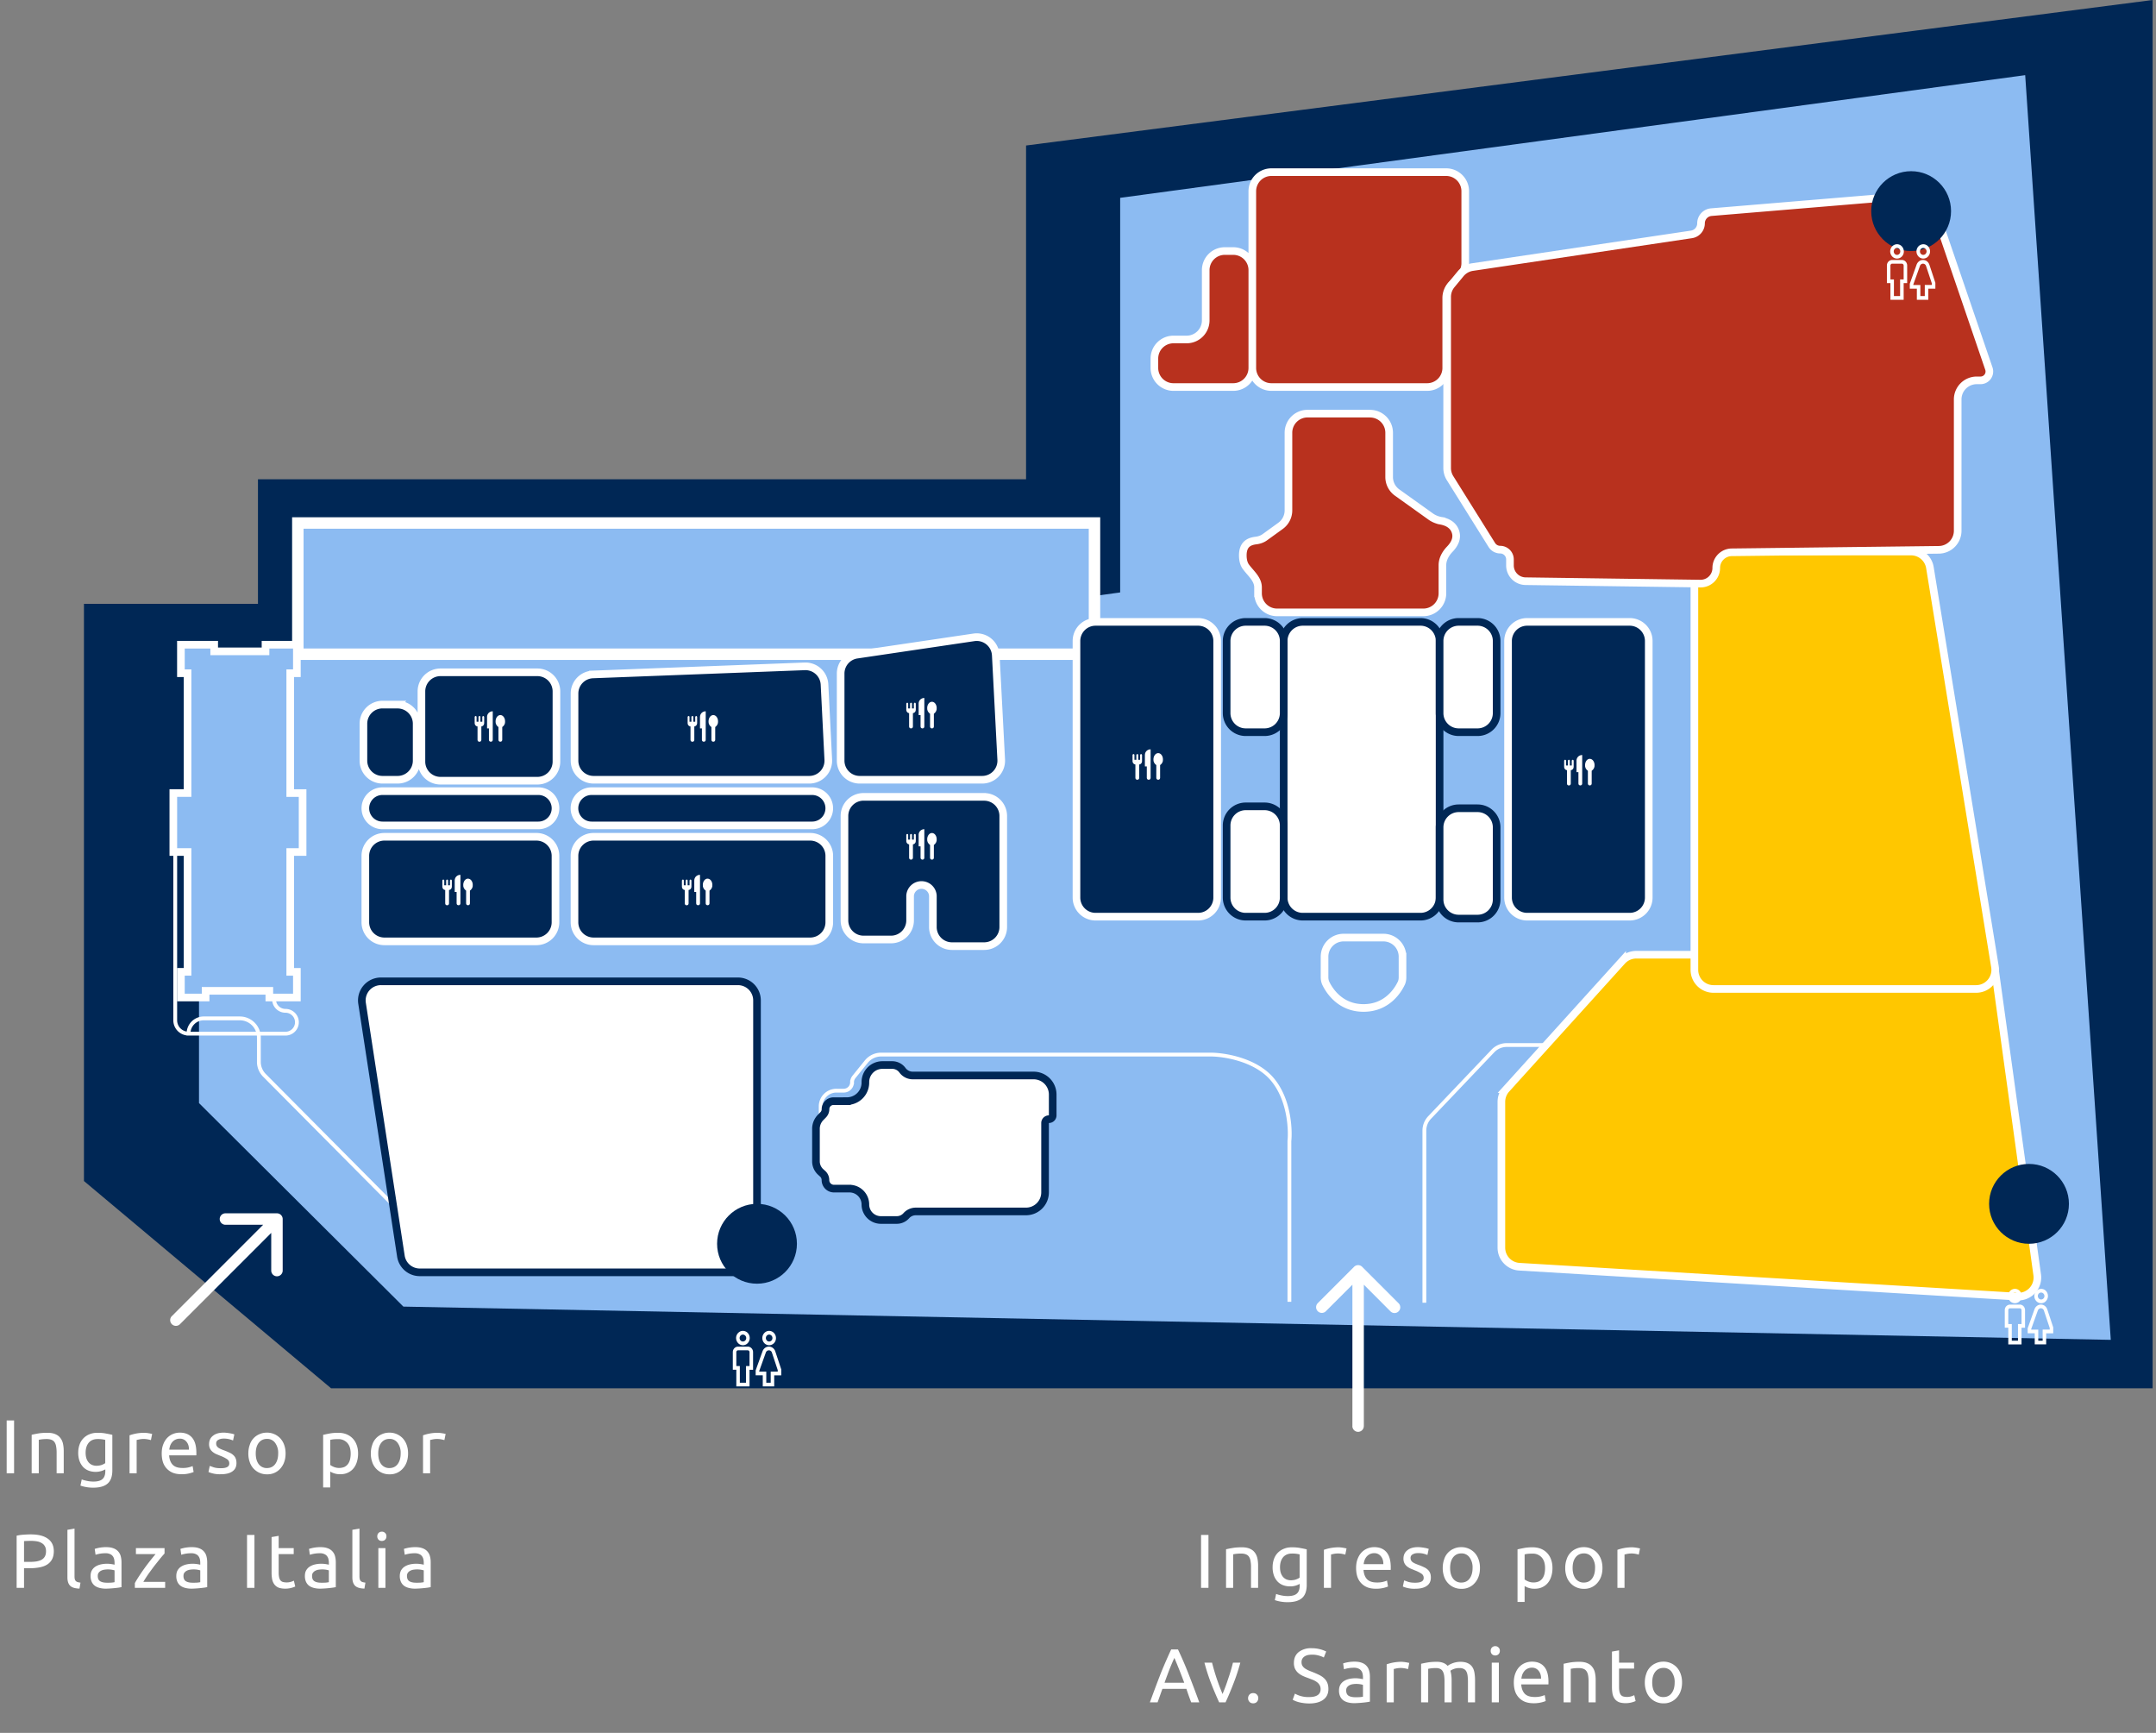 <svg xmlns="http://www.w3.org/2000/svg" width="565" height="454" fill="none"><rect width="100%" height="100%" fill="#808080" stroke="none"/><path fill="#fff" d="M1.75 372.14h1.94V386H1.75v-13.86Zm6.55 3.76c.43-.1 1-.22 1.7-.34.7-.12 1.52-.18 2.44-.18.83 0 1.51.12 2.06.36.55.23.98.55 1.3.98.33.41.57.91.7 1.5s.2 1.23.2 1.94V386h-1.86v-5.44c0-.64-.05-1.19-.14-1.64a2.68 2.68 0 0 0-.42-1.1c-.2-.28-.47-.48-.8-.6-.33-.13-.75-.2-1.24-.2a10.21 10.21 0 0 0-2.08.2V386H8.3v-10.1Zm19.3 9.06a5.19 5.19 0 0 1-2.54.66c-.62 0-1.22-.1-1.78-.3-.54-.2-1.02-.5-1.44-.92a4.6 4.6 0 0 1-.98-1.58 6.26 6.26 0 0 1-.36-2.24c0-.76.12-1.45.34-2.08a4.46 4.46 0 0 1 2.58-2.72c.63-.27 1.34-.4 2.12-.4.87 0 1.62.07 2.26.2.66.12 1.2.23 1.64.34v9.28c0 1.6-.41 2.76-1.24 3.48-.82.72-2.08 1.08-3.76 1.08a10.36 10.36 0 0 1-3.36-.54l.34-1.62c.38.15.83.27 1.36.38a7.9 7.9 0 0 0 1.7.18c1.11 0 1.9-.22 2.38-.66.5-.44.74-1.14.74-2.1v-.44Zm-.02-7.72a7.78 7.78 0 0 0-2.02-.22c-1 0-1.77.33-2.32.98-.53.65-.8 1.52-.8 2.6 0 .6.08 1.11.22 1.54.16.43.37.78.62 1.06.27.28.57.49.9.62.35.13.7.2 1.06.2.5 0 .95-.07 1.36-.2.42-.15.74-.31.98-.5v-6.08Zm10.2-1.86c.17 0 .35.01.55.04.2.01.42.04.62.08a5 5 0 0 1 .54.1c.17.03.3.05.38.08l-.32 1.62c-.15-.05-.4-.11-.74-.18a5.74 5.74 0 0 0-2.34 0l-.66.14V386h-1.86v-9.96a11.74 11.74 0 0 1 3.84-.66Zm4.6 5.44c0-.92.13-1.72.4-2.4.27-.7.62-1.27 1.06-1.72.44-.45.95-.8 1.52-1.02a4.74 4.74 0 0 1 1.76-.34c1.4 0 2.47.44 3.22 1.32.75.87 1.12 2.2 1.12 3.98v.32c0 .12 0 .23-.02.34h-7.12c.08 1.08.4 1.9.94 2.46.55.56 1.4.84 2.56.84a6.36 6.36 0 0 0 2.66-.5l.26 1.56a8.35 8.35 0 0 1-3.12.58c-.9 0-1.7-.13-2.36-.4a4.5 4.5 0 0 1-2.58-2.84c-.2-.67-.3-1.4-.3-2.18Zm7.14-1.02c.01-.84-.2-1.53-.64-2.06a2.13 2.13 0 0 0-1.78-.82 2.57 2.57 0 0 0-1.96.9c-.23.27-.4.57-.54.92-.12.35-.2.7-.24 1.06h5.16Zm8.33 4.86c.76 0 1.32-.1 1.68-.3.38-.2.56-.52.56-.96 0-.45-.18-.81-.54-1.08a8.53 8.53 0 0 0-1.78-.9l-1.16-.48a4.34 4.34 0 0 1-.94-.6c-.26-.23-.48-.5-.64-.82a2.62 2.62 0 0 1-.24-1.18c0-.92.34-1.65 1.02-2.18.68-.55 1.6-.82 2.78-.82.3 0 .59.02.88.06.3.03.57.07.82.12a5.69 5.69 0 0 1 1.12.28l-.34 1.6a5.74 5.74 0 0 0-2.48-.5c-.52 0-.97.1-1.36.32a1 1 0 0 0-.58.96c0 .23.04.43.12.6.1.17.23.33.4.48.19.13.42.26.68.38.27.12.59.25.96.38.5.19.94.37 1.32.56.39.17.72.38.98.62.28.24.5.53.64.88.15.33.22.75.22 1.24 0 .96-.36 1.69-1.08 2.18-.7.5-1.72.74-3.04.74a7.65 7.65 0 0 1-3.22-.58l.34-1.6 1.02.36c.47.16 1.09.24 1.86.24Zm16.99-3.86c0 .83-.12 1.57-.36 2.24a5.03 5.03 0 0 1-1.02 1.72 4.46 4.46 0 0 1-3.5 1.5 4.67 4.67 0 0 1-4.52-3.22 6.58 6.58 0 0 1-.36-2.24c0-.81.12-1.55.36-2.22a4.43 4.43 0 0 1 2.56-2.84c.6-.27 1.25-.4 1.96-.4a4.77 4.77 0 0 1 3.5 1.5 5 5 0 0 1 1.02 1.74c.24.67.36 1.4.36 2.22Zm-1.94 0a4.4 4.4 0 0 0-.8-2.78 2.53 2.53 0 0 0-2.14-1.04c-.9 0-1.63.35-2.16 1.04-.52.68-.78 1.6-.78 2.78 0 1.17.26 2.1.78 2.8a2.6 2.6 0 0 0 2.16 1.02c.9 0 1.62-.34 2.14-1.02.53-.7.8-1.63.8-2.8Zm19 .02c0-1.21-.3-2.15-.9-2.8a3.1 3.1 0 0 0-2.4-.98c-.56 0-1 .02-1.32.06-.3.04-.55.09-.74.14v6.56c.23.19.56.37.98.54a3.7 3.7 0 0 0 2.76-.02c.39-.2.7-.47.94-.8.24-.35.42-.75.52-1.2.11-.47.16-.97.16-1.5Zm1.94 0c0 .79-.1 1.51-.32 2.18a4.8 4.8 0 0 1-.9 1.72c-.4.48-.89.85-1.48 1.12-.57.27-1.23.4-1.98.4a4.92 4.92 0 0 1-2.62-.7v4.16h-1.86v-13.78c.44-.1.99-.22 1.64-.34.67-.13 1.44-.2 2.3-.2.8 0 1.52.13 2.16.38a4.62 4.62 0 0 1 2.68 2.8c.26.67.38 1.42.38 2.26Zm13.1-.02c0 .83-.12 1.57-.36 2.24a5.03 5.03 0 0 1-1.02 1.72 4.46 4.46 0 0 1-3.5 1.5 4.66 4.66 0 0 1-4.52-3.22 6.58 6.58 0 0 1-.36-2.24c0-.81.12-1.55.36-2.22a4.42 4.42 0 0 1 2.56-2.84c.6-.27 1.25-.4 1.96-.4a4.76 4.76 0 0 1 3.5 1.5 5 5 0 0 1 1.02 1.74c.24.67.36 1.4.36 2.22Zm-1.94 0a4.4 4.4 0 0 0-.8-2.78 2.53 2.53 0 0 0-2.14-1.04c-.9 0-1.63.35-2.16 1.04-.52.68-.78 1.6-.78 2.78 0 1.17.26 2.1.78 2.8a2.6 2.6 0 0 0 2.16 1.02c.9 0 1.62-.34 2.14-1.02.53-.7.8-1.63.8-2.8Zm9.7-5.42c.16 0 .34.01.54.04.21.01.42.04.62.08a5 5 0 0 1 .54.1c.17.03.3.05.38.08l-.32 1.62c-.15-.05-.4-.11-.74-.18a5.75 5.75 0 0 0-2.34 0l-.66.14V386h-1.86v-9.96a11.71 11.71 0 0 1 3.84-.66ZM8.04 402c1.95 0 3.44.37 4.48 1.12 1.05.73 1.58 1.83 1.58 3.3 0 .8-.15 1.49-.44 2.06-.28.56-.7 1.02-1.24 1.38-.53.35-1.19.6-1.96.76a13 13 0 0 1-2.62.24H6.3V416H4.36v-13.66c.55-.13 1.15-.22 1.82-.26.68-.05 1.3-.08 1.86-.08Zm.16 1.7c-.83 0-1.46.02-1.9.06v5.44h1.46c.67 0 1.27-.04 1.8-.12.53-.1.98-.24 1.34-.44.37-.21.66-.5.86-.86.2-.36.3-.82.3-1.38 0-.53-.1-.97-.32-1.32-.2-.35-.48-.62-.84-.82a3.4 3.4 0 0 0-1.22-.44 8.76 8.76 0 0 0-1.48-.12Zm12.63 12.5c-1.15-.03-1.96-.27-2.44-.74s-.72-1.2-.72-2.18V400.8l1.86-.32v12.5c0 .3.02.56.08.76.05.2.14.36.26.48s.28.21.48.28c.2.05.44.1.74.14l-.26 1.56Zm7.17-1.54c.44 0 .82 0 1.16-.02.34-.03.63-.07.86-.12v-3.1a6.2 6.2 0 0 0-2.64-.18c-.31.04-.6.13-.86.26-.26.12-.47.3-.64.52-.18.21-.26.5-.26.86 0 .67.2 1.13.64 1.4.42.25 1 .38 1.74.38Zm-.16-9.32c.74 0 1.37.1 1.88.3a2.97 2.97 0 0 1 1.92 2.08c.13.48.2 1.01.2 1.6v6.5l-.68.12a31.33 31.33 0 0 1-3.38.28c-.6 0-1.13-.06-1.62-.18-.5-.12-.92-.3-1.28-.56a2.69 2.69 0 0 1-.84-1.04 3.6 3.6 0 0 1-.3-1.54c0-.57.1-1.07.34-1.48.24-.41.56-.75.96-1 .4-.25.86-.44 1.4-.56a7.63 7.63 0 0 1 2.26-.14 8.97 8.97 0 0 1 1.32.22v-.52c0-.3-.04-.6-.1-.9a2 2 0 0 0-.36-.8 1.7 1.7 0 0 0-.72-.56 2.6 2.6 0 0 0-1.16-.22 8.36 8.36 0 0 0-2.64.4l-.22-1.54a9.7 9.7 0 0 1 3.02-.46ZM43.13 407c-.29.3-.66.74-1.13 1.3l-1.48 1.86c-.52.68-1.04 1.4-1.58 2.14-.52.75-.97 1.46-1.38 2.14h5.72V416h-7.94v-1.24c.32-.59.72-1.23 1.18-1.94a53.4 53.4 0 0 1 2.96-4.08c.5-.63.93-1.15 1.29-1.58h-5.15v-1.56h7.5v1.4Zm7.33 7.66c.44 0 .83 0 1.16-.02.35-.03.63-.07.86-.12v-3.1a6.2 6.2 0 0 0-2.64-.18c-.3.04-.6.13-.86.26-.25.12-.47.3-.64.52-.17.21-.26.5-.26.86 0 .67.21 1.13.64 1.4.43.25 1 .38 1.74.38Zm-.16-9.32c.75 0 1.37.1 1.88.3a2.97 2.97 0 0 1 1.92 2.08c.13.48.2 1.01.2 1.6v6.5l-.68.12a31.33 31.33 0 0 1-3.38.28c-.59 0-1.13-.06-1.62-.18-.5-.12-.92-.3-1.28-.56a2.69 2.69 0 0 1-.84-1.04 3.6 3.6 0 0 1-.3-1.54c0-.57.11-1.07.34-1.48.24-.41.56-.75.96-1 .4-.25.87-.44 1.4-.56a7.63 7.63 0 0 1 2.26-.14 8.97 8.97 0 0 1 1.32.22v-.52c0-.3-.03-.6-.1-.9a2 2 0 0 0-.36-.8 1.7 1.7 0 0 0-.72-.56 2.6 2.6 0 0 0-1.16-.22 8.36 8.36 0 0 0-2.64.4l-.22-1.54a9.7 9.7 0 0 1 3.02-.46Zm14.44-3.2h1.94V416h-1.94v-13.86Zm8.29 3.46h3.94v1.56h-3.94v4.8c0 .52.04.95.12 1.3.08.33.2.6.36.8.16.19.36.32.6.4a4.06 4.06 0 0 0 2.9-.34l.36 1.54a6.4 6.4 0 0 1-2.58.56c-.7 0-1.3-.09-1.76-.26a2.63 2.63 0 0 1-1.1-.82c-.28-.36-.48-.8-.6-1.32a9.45 9.45 0 0 1-.16-1.84v-9.28l1.86-.32v3.22Zm11.13 9.06c.44 0 .82 0 1.16-.02.34-.03.63-.07.86-.12v-3.1a6.2 6.2 0 0 0-2.64-.18c-.31.04-.6.13-.86.26-.26.12-.47.3-.64.52-.18.21-.26.5-.26.86 0 .67.2 1.13.64 1.4.42.25 1 .38 1.74.38Zm-.16-9.32c.74 0 1.37.1 1.88.3a2.97 2.97 0 0 1 1.92 2.08c.13.48.2 1.01.2 1.6v6.5l-.68.12a31.33 31.33 0 0 1-3.38.28c-.6 0-1.13-.06-1.62-.18-.5-.12-.92-.3-1.28-.56a2.69 2.69 0 0 1-.84-1.04 3.6 3.6 0 0 1-.3-1.54c0-.57.1-1.07.34-1.48.24-.41.56-.75.96-1 .4-.25.86-.44 1.4-.56a7.63 7.63 0 0 1 2.26-.14 8.97 8.97 0 0 1 1.32.22v-.52c0-.3-.04-.6-.1-.9a2 2 0 0 0-.36-.8 1.7 1.7 0 0 0-.72-.56 2.6 2.6 0 0 0-1.16-.22 8.36 8.36 0 0 0-2.64.4l-.22-1.54a9.7 9.7 0 0 1 3.02-.46Zm11.5 10.86c-1.14-.03-1.96-.27-2.44-.74s-.72-1.2-.72-2.18V400.8l1.86-.32v12.5c0 .3.03.56.08.76.06.2.14.36.26.48s.28.21.48.28c.2.05.45.1.74.14l-.26 1.56Zm5.51-.2h-1.86v-10.4h1.86V416Zm-.94-12.28c-.33 0-.62-.1-.86-.32a1.22 1.22 0 0 1-.34-.9c0-.37.12-.67.34-.88.24-.23.53-.34.86-.34.34 0 .62.11.84.34.24.21.36.5.36.88 0 .37-.12.67-.36.9-.22.21-.5.32-.84.32Zm8.96 10.94c.44 0 .83 0 1.16-.02.35-.03.64-.07.86-.12v-3.1a6.2 6.2 0 0 0-2.64-.18c-.3.04-.6.13-.86.26-.25.12-.47.3-.64.52-.17.21-.26.5-.26.86 0 .67.21 1.13.64 1.4.43.25 1 .38 1.74.38Zm-.16-9.32c.75 0 1.38.1 1.88.3a2.97 2.97 0 0 1 1.92 2.08c.14.48.2 1.01.2 1.6v6.5l-.68.12a31.33 31.33 0 0 1-3.38.28c-.59 0-1.13-.06-1.62-.18-.5-.12-.92-.3-1.28-.56a2.69 2.69 0 0 1-.84-1.04 3.6 3.6 0 0 1-.3-1.54c0-.57.12-1.07.34-1.48.24-.41.56-.75.96-1 .4-.25.87-.44 1.4-.56a7.63 7.63 0 0 1 2.26-.14 9.18 9.18 0 0 1 1.32.22v-.52c0-.3-.03-.6-.1-.9a2 2 0 0 0-.36-.8 1.7 1.7 0 0 0-.72-.56 2.6 2.6 0 0 0-1.16-.22 8.35 8.35 0 0 0-2.64.4l-.22-1.54a9.7 9.7 0 0 1 3.02-.46ZM314.75 402.14h1.94V416h-1.94v-13.86Zm6.55 3.76c.43-.1 1-.22 1.7-.34.7-.12 1.52-.18 2.44-.18.82 0 1.51.12 2.06.36.55.23.98.55 1.3.98.33.41.56.91.7 1.5.13.59.2 1.23.2 1.94V416h-1.86v-5.44a8.2 8.2 0 0 0-.14-1.64 2.68 2.68 0 0 0-.42-1.1c-.2-.28-.47-.48-.8-.6-.34-.13-.75-.2-1.24-.2a10.23 10.23 0 0 0-2.08.2V416h-1.86v-10.1Zm19.3 9.06a4.81 4.81 0 0 1-2.54.66c-.62 0-1.22-.1-1.78-.3-.54-.2-1.02-.5-1.44-.92a4.6 4.6 0 0 1-.98-1.58 6.26 6.26 0 0 1-.36-2.24c0-.76.12-1.45.34-2.08a4.46 4.46 0 0 1 2.58-2.72c.63-.27 1.34-.4 2.12-.4.87 0 1.62.07 2.26.2.66.12 1.2.23 1.64.34v9.28c0 1.6-.41 2.76-1.24 3.48-.82.72-2.08 1.08-3.76 1.08a10.35 10.35 0 0 1-3.36-.54l.34-1.62c.38.15.83.27 1.36.38a7.9 7.9 0 0 0 1.7.18c1.1 0 1.9-.22 2.38-.66.5-.44.74-1.14.74-2.1v-.44Zm-.02-7.72a7.78 7.78 0 0 0-2.02-.22c-1 0-1.77.33-2.32.98-.53.65-.8 1.52-.8 2.6 0 .6.08 1.11.22 1.54.16.43.37.78.62 1.06.27.28.57.49.9.62.35.13.7.2 1.06.2.5 0 .95-.07 1.36-.2.42-.15.74-.31.98-.5v-6.08Zm10.2-1.86c.17 0 .35.01.55.04.2.01.42.04.62.08a5 5 0 0 1 .54.1c.17.03.3.05.38.08l-.32 1.62a5.5 5.5 0 0 0-.75-.18 5.74 5.74 0 0 0-2.34 0l-.65.14V416h-1.87v-9.96a11.75 11.75 0 0 1 3.85-.66Zm4.6 5.44c0-.92.13-1.72.4-2.4.27-.7.62-1.27 1.06-1.72.44-.45.95-.8 1.52-1.02a4.74 4.74 0 0 1 1.76-.34c1.4 0 2.47.44 3.22 1.32.75.87 1.12 2.2 1.12 3.98v.32c0 .12 0 .23-.02.34h-7.12c.08 1.08.4 1.9.94 2.46.55.56 1.4.84 2.56.84a6.38 6.38 0 0 0 2.66-.5l.26 1.56a8.35 8.35 0 0 1-3.12.58c-.9 0-1.7-.13-2.36-.4a4.5 4.5 0 0 1-2.58-2.84c-.2-.67-.3-1.4-.3-2.18Zm7.14-1.02c.01-.84-.2-1.53-.64-2.06a2.13 2.13 0 0 0-1.78-.82 2.57 2.57 0 0 0-1.96.9c-.23.27-.4.57-.54.92-.12.35-.2.7-.24 1.06h5.16Zm8.33 4.86c.76 0 1.32-.1 1.68-.3.38-.2.56-.52.56-.96 0-.45-.18-.81-.54-1.08a8.52 8.52 0 0 0-1.78-.9l-1.16-.48a4.35 4.35 0 0 1-.94-.6c-.27-.23-.48-.5-.64-.82a2.62 2.62 0 0 1-.24-1.18c0-.92.34-1.65 1.02-2.18.68-.55 1.6-.82 2.78-.82.3 0 .59.02.88.06.3.03.57.07.82.12a5.72 5.72 0 0 1 1.12.28l-.34 1.6a5.75 5.75 0 0 0-2.48-.5c-.52 0-.97.1-1.36.32a1 1 0 0 0-.58.96c0 .23.04.43.12.6.1.17.23.33.4.48.19.13.41.26.68.38.27.12.59.25.96.38.5.19.94.37 1.32.56.39.17.72.38.98.62.28.24.5.53.64.88.15.33.22.75.22 1.24 0 .96-.36 1.69-1.08 2.18-.7.5-1.72.74-3.04.74a7.65 7.65 0 0 1-3.22-.58l.34-1.6 1.02.36c.47.16 1.09.24 1.86.24Zm16.99-3.86c0 .83-.12 1.57-.36 2.24a5.03 5.03 0 0 1-1.02 1.72 4.46 4.46 0 0 1-3.5 1.5 4.67 4.67 0 0 1-4.52-3.22 6.58 6.58 0 0 1-.36-2.24c0-.81.12-1.55.36-2.22a4.43 4.43 0 0 1 2.56-2.84c.6-.27 1.25-.4 1.96-.4a4.77 4.77 0 0 1 3.5 1.5 5 5 0 0 1 1.02 1.74c.24.67.36 1.4.36 2.22Zm-1.94 0a4.4 4.4 0 0 0-.8-2.78 2.53 2.53 0 0 0-2.14-1.04c-.9 0-1.63.35-2.16 1.04-.52.68-.78 1.6-.78 2.78 0 1.17.26 2.1.78 2.8a2.6 2.6 0 0 0 2.16 1.02c.9 0 1.62-.34 2.14-1.02.53-.7.8-1.63.8-2.8Zm19 .02c0-1.21-.3-2.15-.9-2.8a3.1 3.1 0 0 0-2.4-.98c-.56 0-1 .02-1.32.06-.3.04-.55.09-.74.14v6.56c.23.19.56.37.98.54a3.69 3.69 0 0 0 2.76-.02c.39-.2.7-.47.94-.8.24-.35.42-.75.52-1.2.11-.47.16-.97.16-1.5Zm1.94 0c0 .79-.1 1.51-.32 2.18a4.8 4.8 0 0 1-.9 1.72c-.4.48-.89.85-1.48 1.12-.57.27-1.23.4-1.98.4a4.92 4.92 0 0 1-2.62-.7v4.16h-1.86v-13.78c.44-.1.99-.22 1.64-.34.67-.13 1.44-.2 2.3-.2.8 0 1.52.13 2.16.38a4.63 4.63 0 0 1 2.68 2.8c.26.67.38 1.42.38 2.26Zm13.1-.02c0 .83-.12 1.57-.36 2.24a5.03 5.03 0 0 1-1.02 1.72 4.46 4.46 0 0 1-3.5 1.5 4.67 4.67 0 0 1-4.52-3.22 6.58 6.58 0 0 1-.36-2.24c0-.81.12-1.55.36-2.22a4.43 4.43 0 0 1 2.56-2.84c.6-.27 1.25-.4 1.96-.4a4.76 4.76 0 0 1 3.5 1.5 5 5 0 0 1 1.02 1.74c.24.67.36 1.4.36 2.22Zm-1.94 0a4.4 4.4 0 0 0-.8-2.78 2.53 2.53 0 0 0-2.14-1.04c-.9 0-1.63.35-2.16 1.04-.52.68-.78 1.6-.78 2.78 0 1.17.26 2.1.78 2.8a2.6 2.6 0 0 0 2.16 1.02c.9 0 1.62-.34 2.14-1.02.53-.7.8-1.63.8-2.8Zm9.7-5.42c.16 0 .34.01.54.04.21.01.42.04.62.08a5 5 0 0 1 .54.1c.17.03.3.05.38.08l-.32 1.62c-.15-.05-.4-.11-.74-.18a5.75 5.75 0 0 0-2.34 0l-.66.14V416h-1.86v-9.96a11.71 11.71 0 0 1 3.84-.66ZM312.16 446a76.86 76.86 0 0 1-1.26-3.54h-6.28l-1.26 3.54h-2.02a418.85 418.85 0 0 1 2.86-7.62 141.12 141.12 0 0 1 2.72-6.24h1.78a97.85 97.85 0 0 1 2.7 6.24 371.97 371.97 0 0 1 2.88 7.62h-2.12Zm-1.82-5.14a146.48 146.48 0 0 0-2.58-6.5c-.47 1-.91 2.05-1.34 3.14-.41 1.08-.83 2.2-1.24 3.36h5.16Zm14.7-5.26a50.92 50.92 0 0 1-1.85 5.6 82.64 82.64 0 0 1-2.02 4.8h-1.68a93.63 93.63 0 0 1-2.04-4.8c-.7-1.79-1.3-3.65-1.82-5.6h2a58.27 58.27 0 0 0 1.26 4.3c.26.72.5 1.42.76 2.1l.72 1.82a42.58 42.58 0 0 0 1.46-3.92 45.48 45.48 0 0 0 1.28-4.3h1.92Zm4.7 9.32c0 .36-.11.67-.35.94-.24.27-.57.4-.98.4-.42 0-.74-.13-.98-.4a1.36 1.36 0 0 1-.36-.94c0-.36.12-.67.36-.94.24-.27.56-.4.98-.4.41 0 .74.13.98.4s.36.58.36.94Zm13.3-.3c2.03 0 3.04-.7 3.04-2.08 0-.43-.1-.79-.28-1.08-.17-.3-.41-.57-.72-.78a4.7 4.7 0 0 0-1.06-.58l-1.24-.48c-.5-.17-.99-.37-1.44-.58a5.54 5.54 0 0 1-1.18-.78c-.33-.3-.6-.67-.8-1.08a3.64 3.64 0 0 1-.28-1.5c0-1.21.41-2.16 1.24-2.84a5.23 5.23 0 0 1 3.42-1.02 8.6 8.6 0 0 1 3.8.86l-.62 1.58c-.28-.17-.7-.34-1.26-.5a6.37 6.37 0 0 0-2.96-.14c-.32.08-.6.2-.84.36-.24.16-.43.37-.58.62-.13.24-.2.53-.2.86 0 .37.07.69.22.94s.35.48.62.68c.27.19.57.36.92.52.36.16.75.32 1.18.48.6.24 1.15.48 1.64.72.5.24.94.53 1.3.86.37.33.66.73.86 1.2.2.45.3 1 .3 1.66 0 1.21-.45 2.15-1.34 2.8-.88.65-2.13.98-3.74.98a11.83 11.83 0 0 1-2.74-.36c-.36-.1-.67-.21-.94-.32a12.7 12.7 0 0 1-.6-.3l.58-1.6a7.2 7.2 0 0 0 3.7.9Zm12.12.04c.44 0 .83 0 1.16-.02.35-.03.64-.07.86-.12v-3.1a6.2 6.2 0 0 0-2.64-.18c-.3.04-.59.13-.86.26-.25.12-.46.3-.64.52-.17.21-.26.5-.26.86 0 .67.22 1.13.64 1.4.43.25 1.01.38 1.74.38Zm-.16-9.32c.75 0 1.38.1 1.88.3a2.97 2.97 0 0 1 1.92 2.08c.14.48.2 1.01.2 1.6v6.5l-.68.12a31.33 31.33 0 0 1-3.38.28c-.58 0-1.12-.06-1.62-.18-.49-.12-.92-.3-1.28-.56a2.69 2.69 0 0 1-.84-1.04 3.6 3.6 0 0 1-.3-1.54c0-.57.12-1.07.34-1.48.24-.41.56-.75.96-1 .4-.25.87-.44 1.4-.56a7.63 7.63 0 0 1 2.26-.14 9.18 9.18 0 0 1 1.32.22v-.52c0-.3-.03-.6-.1-.9a2 2 0 0 0-.36-.8 1.7 1.7 0 0 0-.72-.56 2.6 2.6 0 0 0-1.16-.22 8.35 8.35 0 0 0-2.64.4l-.22-1.54a9.7 9.7 0 0 1 3.02-.46Zm12.23.04c.16 0 .34.01.54.04.22.01.42.04.62.08a5 5 0 0 1 .54.1c.18.03.3.05.38.08l-.32 1.62c-.14-.05-.39-.11-.74-.18a5.74 5.74 0 0 0-2.34 0l-.66.14V446h-1.86v-9.96a11.75 11.75 0 0 1 3.84-.66Zm5.18.52c.42-.1.98-.22 1.68-.34.7-.12 1.52-.18 2.44-.18.66 0 1.22.1 1.68.28.45.17.83.43 1.14.78l.44-.28a6.05 6.05 0 0 1 2.88-.78c.8 0 1.45.12 1.96.36.5.23.9.55 1.18.98.3.43.48.93.58 1.52.1.59.16 1.23.16 1.92V446h-1.86v-5.44c0-.61-.04-1.14-.1-1.58-.06-.44-.17-.8-.34-1.1-.16-.3-.39-.5-.68-.64a2.37 2.37 0 0 0-1.1-.22 4.06 4.06 0 0 0-2.38.7c.1.35.18.73.24 1.14.05.41.08.85.08 1.3V446h-1.86v-5.44c0-.61-.04-1.14-.1-1.58-.07-.44-.19-.8-.36-1.1-.16-.3-.39-.5-.68-.64a2.32 2.32 0 0 0-1.08-.22 9.9 9.9 0 0 0-2.06.2V446h-1.86v-10.1Zm20.38 10.1h-1.86v-10.4h1.86V446Zm-.94-12.28c-.33 0-.62-.1-.86-.32a1.22 1.22 0 0 1-.34-.9c0-.37.12-.67.34-.88.24-.23.53-.34.86-.34.34 0 .62.11.84.34.24.21.36.5.36.88 0 .37-.12.67-.36.9-.22.21-.5.32-.84.32Zm4.86 7.1c0-.92.14-1.72.4-2.4.27-.7.62-1.27 1.06-1.72.44-.45.95-.8 1.52-1.02a4.74 4.74 0 0 1 1.76-.34c1.4 0 2.48.44 3.22 1.32.75.87 1.12 2.2 1.12 3.98v.32c0 .12 0 .23-.02.34h-7.12c.08 1.08.4 1.9.94 2.46.55.56 1.4.84 2.56.84a6.38 6.38 0 0 0 2.66-.5l.26 1.56a8.35 8.35 0 0 1-3.12.58c-.9 0-1.69-.13-2.36-.4a4.5 4.5 0 0 1-2.58-2.84c-.2-.67-.3-1.4-.3-2.18Zm7.14-1.02c.02-.84-.2-1.53-.64-2.06a2.13 2.13 0 0 0-1.78-.82 2.57 2.57 0 0 0-1.96.9c-.22.27-.4.57-.54.92-.12.35-.2.7-.24 1.06h5.16Zm5.91-3.9c.43-.1 1-.22 1.7-.34.71-.12 1.53-.18 2.44-.18.83 0 1.52.12 2.06.36.55.23.99.55 1.3.98.34.41.57.91.7 1.5.14.59.2 1.23.2 1.94V446h-1.86v-5.44c0-.64-.04-1.19-.13-1.64a2.68 2.68 0 0 0-.43-1.1c-.2-.28-.46-.48-.8-.6-.33-.13-.74-.2-1.24-.2a10.2 10.2 0 0 0-2.07.2V446h-1.87v-10.1Zm14.53-.3h3.94v1.56h-3.94v4.8c0 .52.04.95.12 1.3.08.33.2.6.36.8.16.19.36.32.6.4a4.06 4.06 0 0 0 2.9-.34l.36 1.54a6.35 6.35 0 0 1-2.58.56c-.7 0-1.3-.09-1.76-.26a2.64 2.64 0 0 1-1.1-.82c-.28-.36-.48-.8-.6-1.32a9.5 9.5 0 0 1-.16-1.84v-9.28l1.86-.32v3.22Zm16.51 5.2c0 .83-.12 1.57-.36 2.24a5.03 5.03 0 0 1-1.02 1.72 4.46 4.46 0 0 1-3.5 1.5 4.67 4.67 0 0 1-4.52-3.22 6.58 6.58 0 0 1-.36-2.24c0-.81.12-1.55.36-2.22a4.43 4.43 0 0 1 2.56-2.84c.6-.27 1.26-.4 1.96-.4a4.77 4.77 0 0 1 3.5 1.5 5 5 0 0 1 1.02 1.74c.24.67.36 1.4.36 2.22Zm-1.94 0a4.4 4.4 0 0 0-.8-2.78 2.53 2.53 0 0 0-2.14-1.04c-.9 0-1.62.35-2.16 1.04-.52.68-.78 1.6-.78 2.78 0 1.17.26 2.1.78 2.8a2.6 2.6 0 0 0 2.16 1.02c.9 0 1.62-.34 2.14-1.02.54-.7.8-1.63.8-2.8Z"/><path fill="#002755" d="M67.6 125.56v32.64H22v151.22l64.77 54.31h477.34V0L268.89 38.12v87.44H67.59Z"/><path fill="#8CBBF2" d="M293.55 155.2V51.83l237.17-32.14 22.43 331.34-447.44-8.71-53.56-53.32V172.15h119.08l122.32-16.94Z"/><path stroke="#fff" d="M337.9 341.06v-42.1c.33-3.24-.1-11.01-4.49-16.2-4.38-5.18-12.62-6.47-16.2-6.47h-86.3a5 5 0 0 0-3.88 1.85l-3.24 4.01c-.32.4-.5.89-.5 1.4a2.2 2.2 0 0 1-2.2 2.2h-1.9a4.11 4.11 0 0 0-4.12 4.11v2.62M373.27 341.3v-45.08a5 5 0 0 1 1.38-3.45l16.58-17.42a5 5 0 0 1 3.62-1.56h29M106.7 319.38l-37.4-37.65a5 5 0 0 1-1.46-3.52v-6.4a5 5 0 0 0-5-5h-9.45a3.99 3.99 0 0 0-3.99 4m0 0h25.42a2.99 2.99 0 0 0 0-5.98 2.99 2.99 0 0 1-3-3v-37.85a5 5 0 0 0-5-5h-15.9a5 5 0 0 0-5 5v43.34a3.49 3.49 0 0 0 3.48 3.48Z"/><path fill="#8CBBF2" stroke="#fff" stroke-width="3" d="M78.05 137.02v34.38h208.77v-34.38H78.05Z"/><path fill="#8CBBF2" stroke="#fff" stroke-width="2" d="M47.41 176.38v-7.47h8.72v1.74h13.45v-1.74h8.22v7.47h-1.74v31.4h3.24v15.44h-3.24v31.4h1.74v6.72h-7.22v-1.75h-16.7v1.75h-6.47v-6.73h1.74v-31.39h-3.73v-15.45h3.73v-31.39h-1.74Z"/><path fill="#002755" stroke="#fff" stroke-width="2" d="M141.09 207.28h-40.86a4.48 4.48 0 0 0 0 8.97h40.86a4.48 4.48 0 0 0 0-8.97ZM140.57 219.23h-39.83a5 5 0 0 0-5 5v17.4a5 5 0 0 0 5 5h39.83a5 5 0 0 0 5-5v-17.4a5 5 0 0 0-5-5Z"/><path fill="#fff" stroke="#002755" stroke-width="2" d="M372.26 162.93H341.4a5 5 0 0 0-5 5v67.23a5 5 0 0 0 5 5h30.86a5 5 0 0 0 5-5v-67.23a5 5 0 0 0-5-5Z"/><path fill="#002755" stroke="#fff" stroke-width="2" d="M313.96 162.93H287.1a5 5 0 0 0-5 5v67.23a5 5 0 0 0 5 5h26.87a5 5 0 0 0 5-5v-67.23a5 5 0 0 0-5-5ZM427.07 162.93H400.2a5 5 0 0 0-5 5v67.23a5 5 0 0 0 5 5h26.87a5 5 0 0 0 5-5v-67.23a5 5 0 0 0-5-5Z"/><path fill="#B8311E" stroke="#fff" stroke-width="2" d="M359.06 108.37h-16.41a5 5 0 0 0-5 5v20.35a5 5 0 0 1-2.07 4.05l-4.08 2.95c-.7.52-1.54.8-2.4.9-1.58.2-3.41.83-3.41 3.87 0 1.41.33 2.36.82 3.02 1.3 1.76 3.17 3.2 3.17 5.4v1.53a5 5 0 0 0 5 5H373a5 5 0 0 0 5-5v-7.36c0-1.62.85-3.08 1.98-4.25 1.08-1.14 1.96-2.63 1.5-4.32-.54-2-2.3-2.77-3.79-3.06a6.65 6.65 0 0 1-2.62-1.02l-8.93-6.38a5 5 0 0 1-2.1-4.07v-11.6a5 5 0 0 0-5-5ZM374 101.4h-40.82a5 5 0 0 1-5-5V50.1a5 5 0 0 1 5-5h45.8a5 5 0 0 1 5 5v18.83a5 5 0 0 1-1.46 3.54l-2.05 2.05a5 5 0 0 0-1.47 3.54V96.4a5 5 0 0 1-5 5ZM320.97 65.77h2.21a5 5 0 0 1 5 5V96.4a5 5 0 0 1-5 5h-15.66a5 5 0 0 1-5-5v-2.46a5 5 0 0 1 5-5h3.45a5 5 0 0 0 5-5V70.77a5 5 0 0 1 5-5Z"/><path fill="#FFC700" stroke="#fff" stroke-width="2" d="m394.74 285.32 30.36-33.55a5 5 0 0 1 3.7-1.64h89.1a5 5 0 0 1 4.95 4.31l11.02 79.58a5 5 0 0 1-5.25 5.68l-130.47-7.83a5 5 0 0 1-4.7-4.99v-38.2a5 5 0 0 1 1.3-3.36Z"/><path fill="#8CBBF2" stroke="#fff" stroke-width="2" d="M362.54 245.64h-10.43a5 5 0 0 0-5 5v5.38c0 .55.1 1.1.33 1.6.9 1.86 3.73 6.46 9.89 6.46s9-4.6 9.88-6.46c.25-.5.33-1.05.33-1.6v-5.38a5 5 0 0 0-5-5Z"/><path fill="#fff" stroke="#002755" stroke-width="2" d="M331.4 162.93h-4.95a5 5 0 0 0-5 5v18.9a5 5 0 0 0 5 5h4.95a5 5 0 0 0 5-5v-18.9a5 5 0 0 0-5-5ZM331.4 211.26h-4.95a5 5 0 0 0-5 5v18.9a5 5 0 0 0 5 5h4.95a5 5 0 0 0 5-5v-18.9a5 5 0 0 0-5-5ZM387.2 211.76h-4.94a5 5 0 0 0-5 5v18.9a5 5 0 0 0 5 5h4.95a5 5 0 0 0 5-5v-18.9a5 5 0 0 0-5-5ZM387.2 162.93h-4.94a5 5 0 0 0-5 5v18.9a5 5 0 0 0 5 5h4.95a5 5 0 0 0 5-5v-18.9a5 5 0 0 0-5-5ZM193.38 257.1H99.83a5 5 0 0 0-4.95 5.76l10.18 66.24a5 5 0 0 0 4.94 4.24h83.38a5 5 0 0 0 5-5V262.1a5 5 0 0 0-5-5ZM221.93 288.5h-3.5c-1.16 0-2.1.94-2.1 2.1 0 .57-.23 1.1-.63 1.5l-.62.63c-.8.8-1.25 1.88-1.25 3v8.53c0 1.06.45 2.08 1.25 2.8l.5.45c.47.42.74 1.03.74 1.66 0 1.24 1 2.24 2.24 2.24h4.09a4.16 4.16 0 0 1 4.13 4.17 4.07 4.07 0 0 0 4.05 4.05H235c.96 0 1.86-.4 2.5-1.12a3.34 3.34 0 0 1 2.5-1.12h28.87a5 5 0 0 0 5-5v-18.17a1 1 0 0 1 1-1 1 1 0 0 0 1-1v-5.45a5 5 0 0 0-5-5h-31.68c-1.06 0-2.06-.51-2.69-1.37a3.33 3.33 0 0 0-2.69-1.37h-2.56a4.47 4.47 0 0 0-4.47 4.46v.15a4.85 4.85 0 0 1-4.85 4.85Z"/><path fill="#002755" stroke="#fff" stroke-width="2" d="M212.32 219.23h-56.77a5 5 0 0 0-5 5v17.4a5 5 0 0 0 5 5h56.77a5 5 0 0 0 5-5v-17.4a5 5 0 0 0-5-5ZM210.89 174.58l-55.53 2.12a5 5 0 0 0-4.8 5v17.59a5 5 0 0 0 5 5h56.5a5 5 0 0 0 5-5.25l-.99-19.71a5 5 0 0 0-5.18-4.75ZM212.83 207.28h-57.8a4.48 4.48 0 1 0 0 8.97h57.8a4.48 4.48 0 0 0 0-8.97ZM104.2 184.6h-3.96a5 5 0 0 0-5 5v9.69a5 5 0 0 0 5 5h3.95a5 5 0 0 0 5-5v-9.68a5 5 0 0 0-5-5ZM140.82 204.54h-25.38a5 5 0 0 1-5-5v-18.4a5 5 0 0 1 5-5h25.38a5 5 0 0 1 5 5v18.4a5 5 0 0 1-5 5ZM257.4 204.29h-32.1a5 5 0 0 1-5-5v-22.83a5 5 0 0 1 4.27-4.94l30.66-4.54a5 5 0 0 1 5.72 4.68l1.43 27.37a5 5 0 0 1-4.99 5.26ZM257.9 208.77h-31.6a5 5 0 0 0-5 5v27.37a5 5 0 0 0 5 5h7.2a5 5 0 0 0 5-5v-6.46a2.99 2.99 0 0 1 5.97 0v8.2a5 5 0 0 0 5 5h8.44a5 5 0 0 0 5-5v-29.1a5 5 0 0 0-5-5Z"/><path fill="#FFC700" stroke="#fff" stroke-width="2" d="M517.87 259.1h-68.84a5 5 0 0 1-5-5V149.5a5 5 0 0 1 5-5h51.78a5 5 0 0 1 4.94 4.2l17.05 104.6a5 5 0 0 1-4.93 5.8Z"/><path fill="#B8311E" stroke="#fff" stroke-width="2" d="m385.88 69.97 57.39-8.56a2.94 2.94 0 0 0 2.5-2.9c0-1.53 1.17-2.8 2.7-2.93l53.2-4.43a5 5 0 0 1 5.15 3.36l14.39 42.08c.5 1.5-.6 3.06-2.2 3.06h-.98a5 5 0 0 0-5 5v34.4a5 5 0 0 1-4.94 5l-54.28.65a4.1 4.1 0 0 0-4.05 4.1 4.1 4.1 0 0 1-4.17 4.1l-45.81-.63a4.14 4.14 0 0 1-4.08-4.13v-1.58a2.57 2.57 0 0 0-2.57-2.56c-.88 0-1.7-.46-2.17-1.2L380 125.27a5 5 0 0 1-.76-2.65V77.78a5 5 0 0 1 1.15-3.18l2.37-2.87a5 5 0 0 1 3.11-1.76Z"/><path fill="#fff" d="M354.4 373.63a1.5 1.5 0 1 0 3 0h-3Zm2.57-41.73a1.5 1.5 0 0 0-2.13 0l-9.54 9.55a1.5 1.5 0 0 0 2.12 2.12l8.49-8.49 8.48 8.49a1.5 1.5 0 0 0 2.12-2.13l-9.54-9.54Zm.44 41.73v-40.67h-3v40.67h3ZM45.04 344.8a1.5 1.5 0 0 0 2.12 2.13l-2.12-2.12Zm29.04-25.42c0-.82-.67-1.5-1.5-1.5h-13.5a1.5 1.5 0 1 0 0 3h12v12a1.5 1.5 0 0 0 3 0v-13.5Zm-26.92 27.55 26.49-26.49-2.13-2.12-26.48 26.49 2.12 2.12Z"/><circle cx="500.83" cy="55.31" r="10.46" fill="#002755"/><path fill="#fff" d="M497.13 67.74c.36 0 .7-.1 1-.31.3-.2.52-.5.66-.84a1.97 1.97 0 0 0-.4-2.05 1.7 1.7 0 0 0-1.95-.4c-.32.14-.6.38-.8.69a1.94 1.94 0 0 0 .23 2.36c.33.36.79.55 1.26.55Zm0-2.78c.17 0 .34.05.48.15a.95.95 0 0 1 .13 1.4.83.83 0 0 1-.94.2.88.88 0 0 1-.38-.34.94.94 0 0 1 .1-1.14.84.84 0 0 1 .61-.27Zm1.27 3.15h-2.54c-.37 0-.72.16-.98.43s-.4.64-.4 1.03v4.6h.92v4.37h3.47v-4.36h.92v-4.61c0-.39-.15-.76-.4-1.03a1.36 1.36 0 0 0-.99-.43Zm.47 5.1h-.93v4.36h-1.62v-4.36h-.92v-3.64a.5.5 0 0 1 .14-.34c.08-.1.2-.15.32-.15h2.54c.13 0 .24.05.33.15.09.09.14.21.14.34v3.64Zm5.14-5.47c.35 0 .7-.1 1-.31a1.96 1.96 0 0 0 .27-2.89 1.71 1.71 0 0 0-1.95-.4c-.33.14-.61.38-.8.69a1.95 1.95 0 0 0 .22 2.36c.33.36.79.55 1.26.55Zm0-2.78c.17 0 .34.05.48.15.14.1.25.25.32.41a.93.93 0 0 1-.19.99.83.83 0 0 1-.94.2.88.88 0 0 1-.39-.34.94.94 0 0 1 .1-1.14.85.85 0 0 1 .62-.27Zm1.6 4.4a1.86 1.86 0 0 0-.63-.9 1.73 1.73 0 0 0-2.05-.02c-.3.22-.53.53-.66.88l-1.79 5.01v1.3h1.85v2.91h3v-2.91h1.85v-1.54l-1.56-4.72Zm.65 5.3h-1.85v2.91h-1.16v-2.9h-1.84v-.16l1.73-4.84a.89.89 0 0 1 .31-.43.83.83 0 0 1 .99.01c.14.11.25.26.3.44l1.52 4.57v.4Z"/><circle cx="531.72" cy="315.4" r="10.46" fill="#002755"/><path fill="#fff" d="M528.02 341.43c.36 0 .7-.11 1-.32a1.96 1.96 0 0 0 .27-2.89 1.71 1.71 0 0 0-1.95-.4c-.33.14-.6.38-.8.69a1.95 1.95 0 0 0 .22 2.37c.34.35.79.55 1.26.55Zm0-2.79c.17 0 .34.06.48.16.14.1.26.24.32.4.07.17.08.35.05.53a.93.93 0 0 1-.24.46.84.84 0 0 1-.94.2.88.88 0 0 1-.39-.34.94.94 0 0 1 .11-1.14.85.85 0 0 1 .61-.27Zm1.27 3.16h-2.54c-.36 0-.72.15-.98.42s-.4.64-.4 1.03v4.6h.92v4.37h3.47v-4.36h.92v-4.61c0-.39-.15-.76-.4-1.03a1.35 1.35 0 0 0-.99-.43Zm.47 5.09h-.93v4.36h-1.62v-4.36h-.92v-3.64a.5.5 0 0 1 .14-.34c.08-.1.2-.15.32-.15h2.54c.13 0 .24.06.33.15.09.09.14.21.14.34v3.64Zm5.14-5.46c.35 0 .7-.11 1-.32a1.96 1.96 0 0 0 .27-2.89 1.71 1.71 0 0 0-1.95-.4c-.33.14-.61.38-.8.69a1.95 1.95 0 0 0 .22 2.37c.33.35.78.55 1.26.55Zm0-2.79c.17 0 .34.06.48.16.14.1.25.24.32.4.06.17.08.35.05.53a.92.92 0 0 1-.24.46.84.84 0 0 1-.94.2.87.87 0 0 1-.39-.34.94.94 0 0 1 .1-1.14.85.85 0 0 1 .62-.27Zm1.6 4.4a1.87 1.87 0 0 0-.63-.9 1.72 1.72 0 0 0-2.05-.02c-.3.22-.53.53-.66.89l-1.79 5v1.3h1.85v2.91h3v-2.9h1.85v-1.55l-1.56-4.72Zm.65 5.3h-1.85v2.91h-1.15v-2.9h-1.85v-.16l1.73-4.84a.89.89 0 0 1 .31-.43.82.82 0 0 1 .99.01c.14.11.25.26.3.44l1.52 4.57v.4Z"/><circle cx="198.38" cy="325.86" r="10.46" fill="#002755"/><path fill="#fff" d="M194.69 352.44c.35 0 .7-.11 1-.32a1.96 1.96 0 0 0 .27-2.89 1.76 1.76 0 0 0-.92-.51 1.7 1.7 0 0 0-1.04.1c-.32.15-.6.39-.8.7a1.94 1.94 0 0 0 .23 2.37c.33.35.78.55 1.26.55Zm0-2.79c.17 0 .34.06.48.16.14.1.25.24.32.4.06.17.08.35.05.53a.93.93 0 0 1-.24.46.84.84 0 0 1-.94.2.88.88 0 0 1-.39-.34.94.94 0 0 1 .1-1.14.85.85 0 0 1 .62-.27Zm1.27 3.16h-2.54c-.37 0-.72.15-.98.42s-.4.64-.4 1.03v4.6h.92v4.37h3.46v-4.36h.93v-4.61c0-.39-.15-.76-.41-1.03a1.36 1.36 0 0 0-.98-.43Zm.46 5.09h-.92v4.36h-1.62v-4.36h-.92v-3.64a.5.5 0 0 1 .13-.34c.09-.1.2-.15.33-.15h2.54c.12 0 .24.06.33.15.08.09.13.21.13.34v3.64Zm5.14-5.46c.36 0 .7-.11 1-.32.3-.2.52-.5.66-.84a1.96 1.96 0 0 0-.4-2.05 1.76 1.76 0 0 0-.9-.51 1.7 1.7 0 0 0-1.04.1c-.33.15-.6.39-.8.7a1.94 1.94 0 0 0 .22 2.37c.33.35.79.55 1.26.55Zm0-2.79c.18 0 .34.06.48.16.15.1.26.24.32.4.07.17.08.35.05.53a.92.92 0 0 1-.24.46.84.84 0 0 1-.94.2.87.87 0 0 1-.38-.34.94.94 0 0 1 .1-1.14.85.85 0 0 1 .61-.27Zm1.61 4.4a1.86 1.86 0 0 0-.64-.9 1.71 1.71 0 0 0-2.04-.02c-.3.22-.53.53-.66.89l-1.8 5v1.3h1.86v2.91h3v-2.9h1.85v-1.54l-1.57-4.73Zm.64 5.3h-1.84v2.91h-1.16v-2.9h-1.85v-.16l1.73-4.84a.9.9 0 0 1 .32-.43.83.83 0 0 1 .98.01c.14.11.25.26.3.44l1.52 4.57v.4Z"/><g clip-path="url(#a)"><path fill="#fff" d="M182.44 187.6c-.15 0-.25.14-.25.24v1.25h-.5v-1.25c0-.15-.1-.25-.25-.25s-.25.15-.25.25v1.25h-.5v-1.25c0-.15-.1-.25-.24-.25-.15 0-.25.15-.25.25v1.65c0 .45.35.8.75.84v3.5c0 .3.2.5.5.5s.5-.2.5-.5v-3.5c.39-.05.74-.4.74-.84v-1.65c0-.1-.1-.25-.25-.25Zm1 .24v3h.5v2.98c0 .3.2.5.5.5s.5-.2.5-.5v-7.47c-.86 0-1.5.65-1.5 1.5Zm3.48-.5c-.7 0-1.24.75-1.24 1.65-.05.6.25 1.15.75 1.5v3.33c0 .3.2.5.5.5s.5-.2.5-.5v-3.34c.49-.34.79-.9.74-1.49 0-.9-.55-1.65-1.25-1.65Z"/></g><path fill="#fff" d="M126.64 187.6c-.16 0-.25.14-.25.24v1.25h-.5v-1.25c0-.15-.1-.25-.25-.25s-.25.15-.25.25v1.25h-.5v-1.25c0-.15-.1-.25-.25-.25s-.25.15-.25.25v1.65c0 .45.35.8.75.84v3.5c0 .3.2.5.5.5s.5-.2.5-.5v-3.5c.4-.05.74-.4.74-.84v-1.65c0-.1-.1-.25-.24-.25Zm1 .24v3h.49v2.98c0 .3.2.5.5.5s.5-.2.5-.5v-7.47c-.85 0-1.5.65-1.5 1.5Zm3.48-.5c-.7 0-1.25.75-1.25 1.65-.05.6.25 1.15.75 1.5v3.33c0 .3.2.5.5.5s.5-.2.5-.5v-3.34c.5-.34.8-.9.74-1.49 0-.9-.54-1.65-1.24-1.65ZM118.16 230.44c-.15 0-.24.15-.24.25v1.25h-.5v-1.25c0-.15-.1-.25-.25-.25s-.25.15-.25.25v1.25h-.5v-1.25c0-.15-.1-.25-.25-.25s-.25.15-.25.25v1.65c0 .45.35.8.75.84v3.5c0 .3.2.5.5.5s.5-.2.5-.5v-3.5c.4-.04.74-.4.74-.84v-1.65c0-.1-.1-.25-.25-.25Zm1 .25v3h.5v2.98c0 .3.2.5.5.5s.5-.2.5-.5v-7.47c-.85 0-1.5.65-1.5 1.5Zm3.49-.5c-.7 0-1.25.75-1.25 1.65-.05.6.25 1.15.75 1.5v3.33c0 .3.2.5.5.5s.5-.2.5-.5v-3.33c.5-.35.8-.9.74-1.5 0-.9-.54-1.64-1.24-1.64ZM180.94 230.44c-.15 0-.24.15-.24.25v1.25h-.5v-1.25c0-.15-.1-.25-.25-.25s-.25.15-.25.25v1.25h-.5v-1.25c0-.15-.1-.25-.25-.25s-.25.15-.25.25v1.65c0 .45.35.8.75.84v3.5c0 .3.2.5.5.5s.5-.2.5-.5v-3.5c.4-.04.74-.4.74-.84v-1.65c0-.1-.1-.25-.25-.25Zm1 .25v3h.5v2.98c0 .3.2.5.5.5s.5-.2.5-.5v-7.47c-.85 0-1.5.65-1.5 1.5Zm3.49-.5c-.7 0-1.25.75-1.25 1.65-.05.6.25 1.15.75 1.5v3.33c0 .3.2.5.5.5s.5-.2.5-.5v-3.33c.5-.35.8-.9.75-1.5 0-.9-.55-1.64-1.25-1.64ZM239.74 184.1c-.15 0-.25.16-.25.26v1.24h-.5v-1.24c0-.15-.1-.25-.25-.25s-.25.15-.25.25v1.24h-.5v-1.24c0-.15-.1-.25-.24-.25-.15 0-.25.15-.25.25V186c0 .45.35.8.74.85v3.49c0 .3.2.5.5.5s.5-.2.5-.5v-3.5c.4-.04.75-.4.75-.84v-1.64c0-.1-.1-.25-.25-.25Zm1 .26v2.99h.5v2.99c0 .3.2.5.5.5s.49-.2.49-.5v-7.48c-.85 0-1.5.65-1.5 1.5Zm3.48-.5c-.7 0-1.24.74-1.24 1.64-.05.6.25 1.15.75 1.5v3.34c0 .3.2.5.5.5s.5-.2.5-.5V187c.49-.35.79-.9.74-1.5 0-.9-.55-1.64-1.25-1.64ZM239.74 218.49c-.15 0-.25.15-.25.25v1.24h-.5v-1.24c0-.15-.1-.25-.25-.25s-.25.15-.25.25v1.24h-.5v-1.24c0-.15-.1-.25-.24-.25-.15 0-.25.15-.25.25v1.64c0 .45.35.8.74.85v3.49c0 .3.2.5.5.5s.5-.2.5-.5v-3.5c.4-.04.75-.4.75-.84v-1.64c0-.1-.1-.25-.25-.25Zm1 .25v2.99h.5v2.99c0 .3.2.5.5.5s.49-.2.49-.5v-7.48c-.85 0-1.5.65-1.5 1.5Zm3.48-.5c-.7 0-1.24.75-1.24 1.64-.05.6.25 1.15.75 1.5v3.34c0 .3.2.5.5.5s.5-.2.5-.5v-3.34c.49-.35.79-.9.74-1.5 0-.9-.55-1.64-1.25-1.64ZM299.03 197.56c-.15 0-.25.15-.25.25v1.25h-.5v-1.25c0-.15-.1-.25-.24-.25-.15 0-.25.15-.25.25v1.25h-.5v-1.25c0-.15-.1-.25-.25-.25s-.25.15-.25.25v1.64c0 .45.35.8.75.85v3.49c0 .3.2.5.5.5s.5-.2.5-.5v-3.49c.4-.05.74-.4.74-.85v-1.64c0-.1-.1-.25-.25-.25Zm1 .25v2.99h.5v2.99c0 .3.2.5.5.5s.5-.2.5-.5v-7.47c-.85 0-1.5.64-1.5 1.49Zm3.49-.5c-.7 0-1.25.75-1.25 1.65-.05.6.25 1.14.75 1.49v3.34c0 .3.2.5.5.5s.5-.2.5-.5v-3.34c.5-.35.8-.9.74-1.5 0-.9-.55-1.64-1.24-1.64ZM412.14 199.06c-.15 0-.25.14-.25.24v1.25h-.5v-1.25c0-.15-.1-.25-.25-.25s-.25.15-.25.25v1.25h-.5v-1.25c0-.15-.1-.25-.25-.25-.14 0-.24.15-.24.25v1.65c0 .45.35.8.74.84v3.5c0 .3.2.5.5.5s.5-.2.5-.5v-3.5c.4-.04.75-.4.75-.84v-1.65c0-.1-.1-.25-.25-.25Zm1 .24v3h.5v2.98c0 .3.2.5.5.5.29 0 .49-.2.49-.5v-7.47c-.85 0-1.5.65-1.5 1.5Zm3.48-.5c-.7 0-1.24.75-1.24 1.65-.05.6.25 1.15.74 1.5v3.33c0 .3.2.5.5.5s.5-.2.5-.5v-3.34c.5-.34.8-.9.75-1.49 0-.9-.55-1.64-1.25-1.64Z"/><defs><clipPath id="a"><path fill="#fff" d="M178.95 185.35h9.97v9.97h-9.97z"/></clipPath></defs></svg>